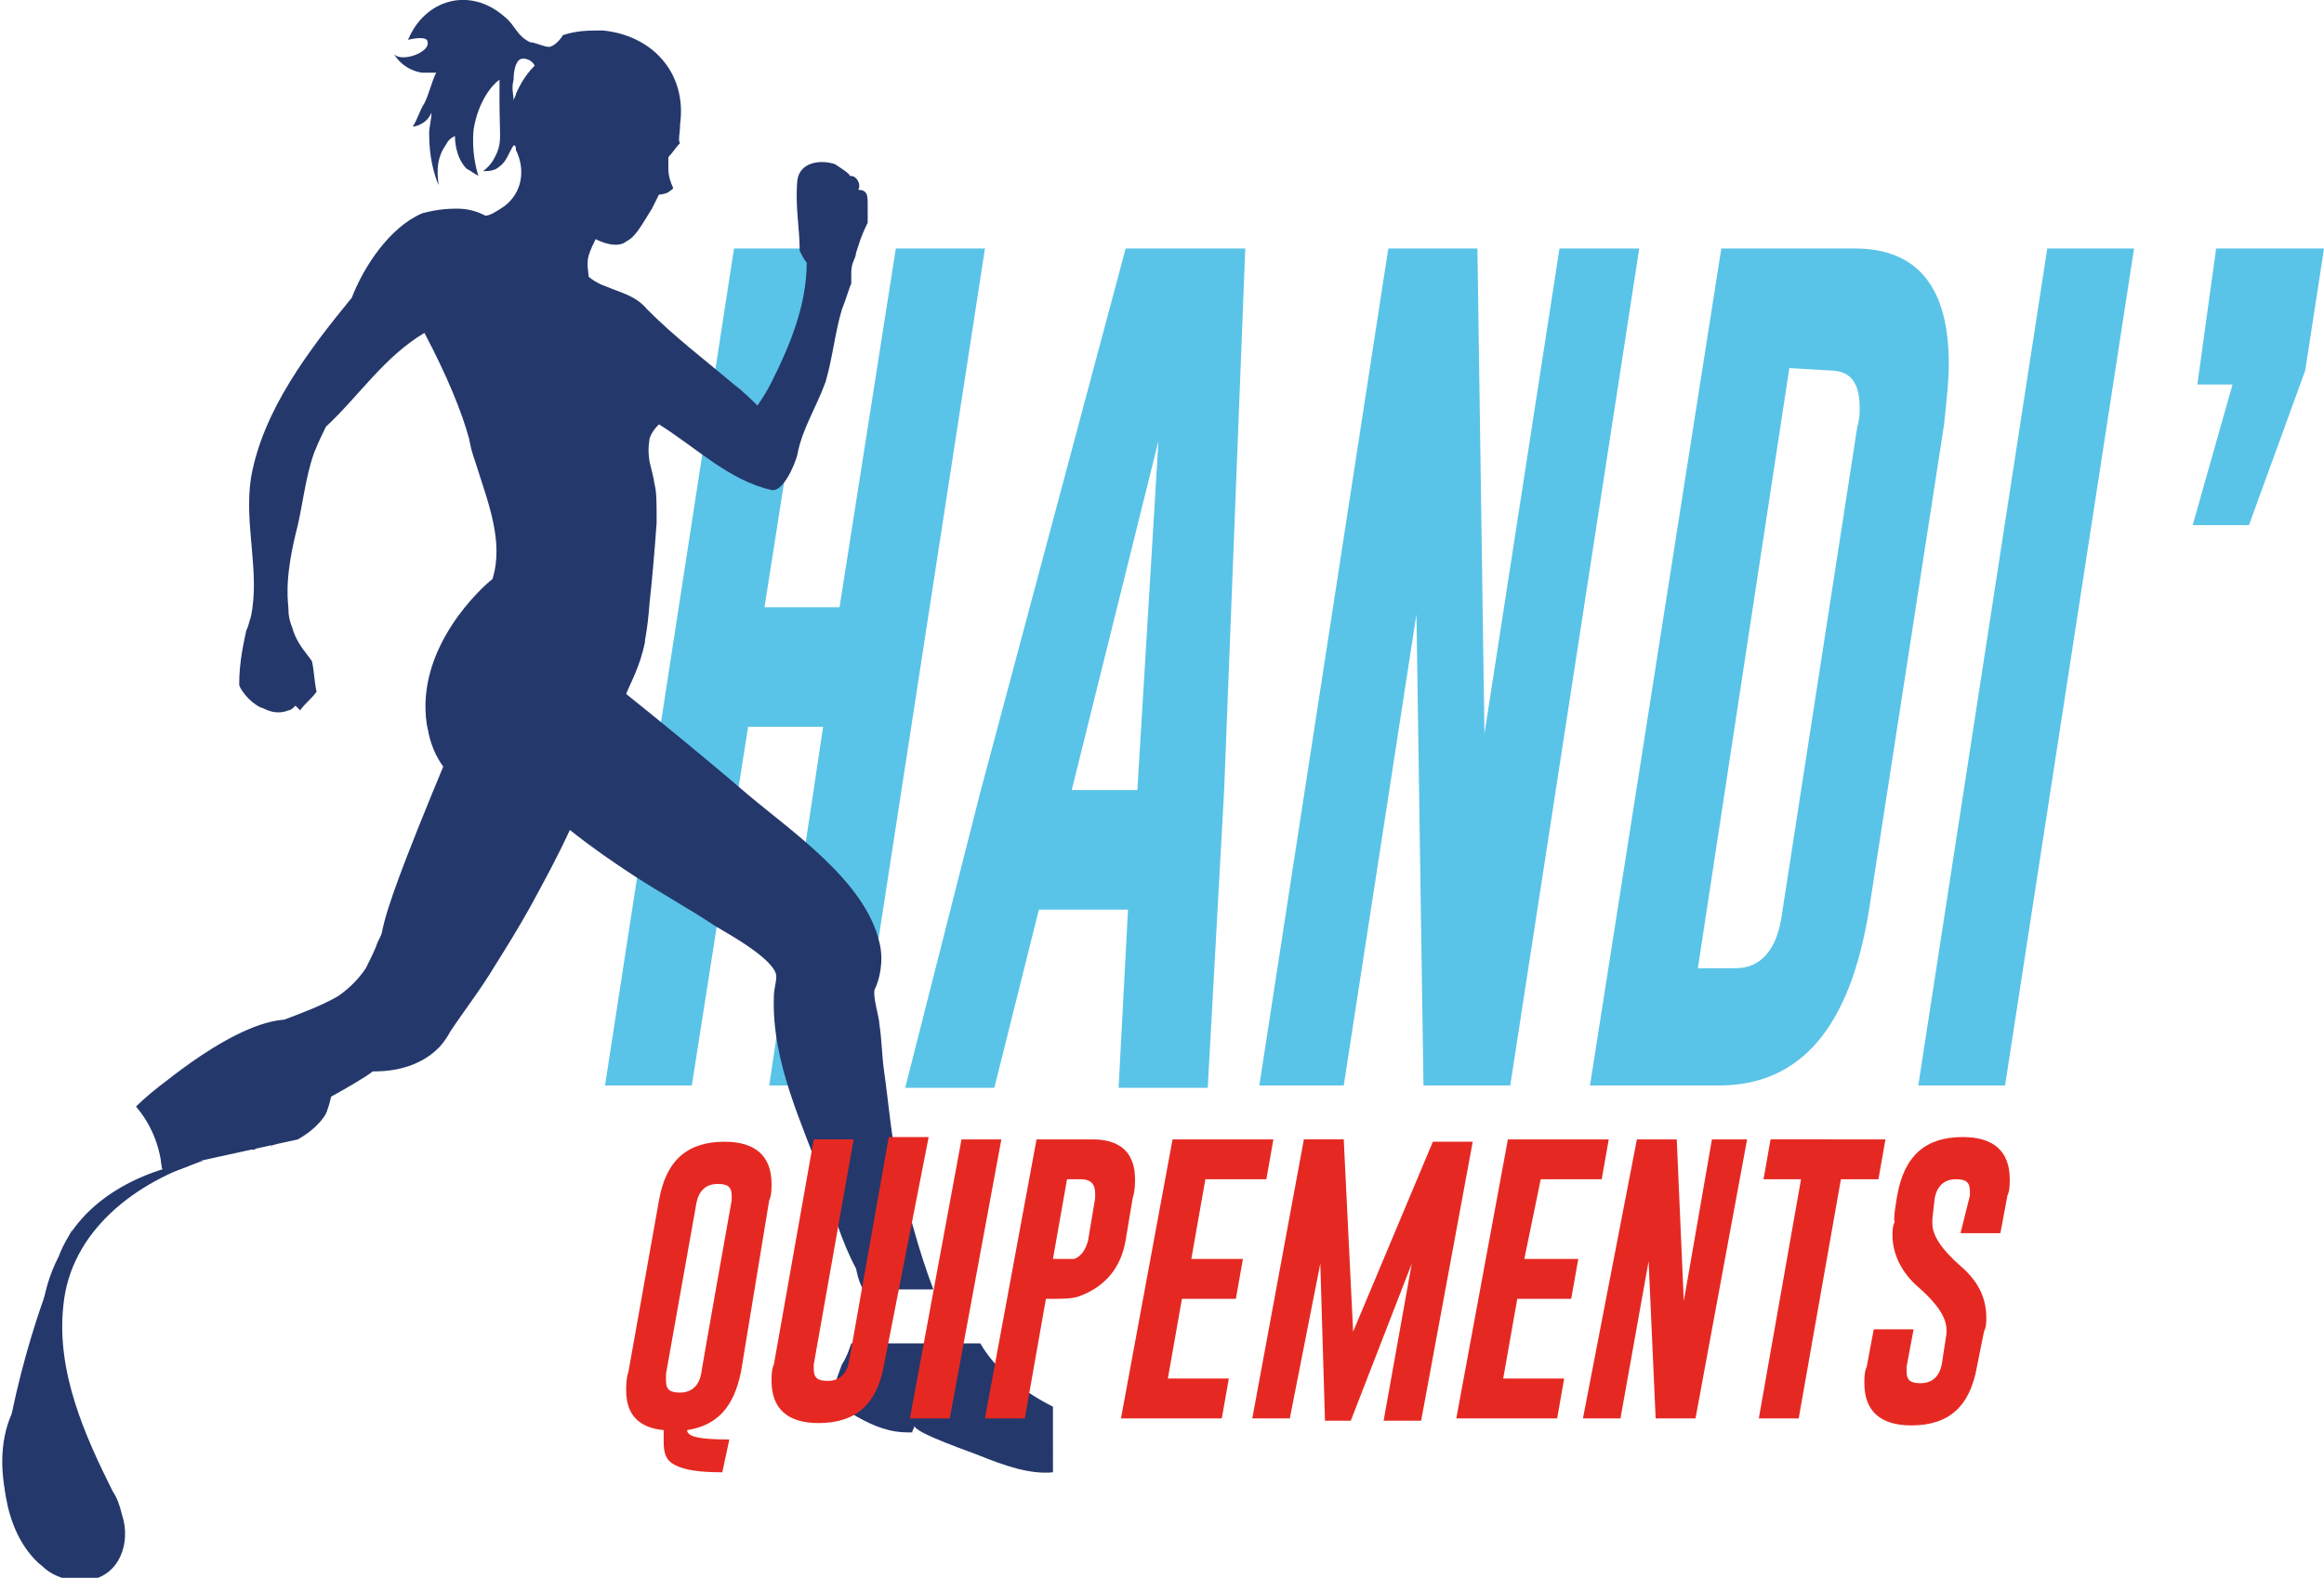 <?xml version="1.0" encoding="utf-8"?>
<!-- Generator: Adobe Illustrator 26.2.1, SVG Export Plug-In . SVG Version: 6.00 Build 0)  -->
<svg version="1.1" id="Calque_1" xmlns="http://www.w3.org/2000/svg" xmlns:xlink="http://www.w3.org/1999/xlink" x="0px" y="0px"
	 viewBox="0 0 99.1 67.3" style="enable-background:new 0 0 99.1 67.3;" xml:space="preserve">
<style type="text/css">
	.st0{fill:#5AC3E8;}
	.st1{fill:#24386B;}
	.st2{fill:#E52922;}
</style>
<g>
	<g>
		<path class="st0" d="M31.3,10.6H35l-2.4,15.3h3.2l2.4-15.3H42l-5.5,35.7h-3.7L35.1,31h-3.2l-2.4,15.3h-3.7
			C25.8,46.3,31.3,10.6,31.3,10.6z"/>
		<path class="st0" d="M52.2,33.7l-0.7,12.7h-3.8l0.4-7.6h-3.8l-1.9,7.6h-3.8l3.2-12.6L48,10.6h5.1L52.2,33.7L52.2,33.7z M48.5,33.7
			l0.9-14.9l-3.7,14.9H48.5z"/>
		<path class="st0" d="M59.2,10.6H63l0.3,20.7l3.2-20.7h3.4l-5.5,35.7h-3.7l-0.3-20.1l-3.1,20.1h-3.6C53.7,46.3,59.2,10.6,59.2,10.6
			z"/>
		<path class="st0" d="M73.4,10.6h5.7c2.7,0,4,1.7,4,4.9c0,0.8-0.1,1.6-0.2,2.6l-3.2,20.7c-0.8,5-2.9,7.5-6.4,7.5h-5.5L73.4,10.6
			L73.4,10.6z M76.3,15.7l-3.9,25.6H74c1.1,0,1.8-0.8,2-2.4l3.2-20.7c0.1-0.3,0.1-0.6,0.1-0.8c0-1.1-0.4-1.6-1.3-1.6L76.3,15.7
			L76.3,15.7z"/>
		<path class="st0" d="M87.3,10.6H91l-5.5,35.7h-3.7C81.8,46.3,87.3,10.6,87.3,10.6z"/>
		<path class="st0" d="M94.5,10.6h4.6l-0.8,5.2l-2.4,6.6h-2.4l1.7-6h-1.5L94.5,10.6L94.5,10.6z"/>
	</g>
	<g>
		<g>
			<path class="st1" d="M41.8,57.3h-5.5c-0.1,0.3-0.2,0.6-0.4,0.9c-0.1,0.3-0.5,1.2-0.3,1.6c0,0.1,0.1,0.2,0.2,0.2
				c0.7,0.4,1.3,0.8,2.1,1c0.4,0.1,0.7,0.1,1,0.1c0-0.1,0.1-0.2,0.1-0.3c-0.1,0.3,2.6,1.2,2.8,1.3c1,0.4,2.1,0.8,3.1,0.7V60
				C43.7,59.4,42.5,58.5,41.8,57.3L41.8,57.3z"/>
			<path class="st1" d="M36.8,55h3c-0.3-0.8-0.6-1.7-0.9-2.8c-0.2-0.6-0.4-1.4-0.6-2.4c-0.3-1.3-0.4-2.7-0.6-4.1
				c-0.1-0.7-0.1-1.4-0.2-2c0-0.3-0.3-1.2-0.2-1.5c0.2-0.4,0.4-1.2,0.2-2c-0.6-2.6-3.7-4.7-5.6-6.3c-2.1-1.8-4.2-3.5-5.2-4.3
				c0.2-0.5,0.6-1.2,0.8-2.2c0-0.2,0.1-0.4,0.2-1.7c0.1-0.9,0.2-2,0.3-3.4c0-1,0-1.3-0.1-1.7c0-0.1-0.1-0.5-0.2-0.9
				c-0.1-0.6,0-0.9,0-1c0.1-0.3,0.3-0.5,0.4-0.6c1.6,1,3,2.4,4.8,2.8c0.5,0.1,1-1.1,1.1-1.5c0.2-1.1,0.8-2,1.2-3.1
				c0.3-1,0.4-2.1,0.7-3.1c0.2-0.5,0.3-0.9,0.4-1.1c0-0.1,0-0.3,0-0.5c0-0.4,0.2-0.6,0.2-0.8c0.1-0.3,0.2-0.7,0.5-1.3
				c0-0.4,0-0.6,0-0.8c0-0.2,0-0.4-0.1-0.5c-0.1-0.1-0.2-0.1-0.3-0.1c0.1-0.2,0-0.4-0.1-0.5c-0.1-0.1-0.2-0.1-0.3-0.1
				c0.2,0-0.6-0.5-0.6-0.5c-0.6-0.2-1.5-0.1-1.6,0.7c-0.1,1.1,0.1,2,0.1,3c0.1,0.2,0.2,0.4,0.3,0.5c0,1.8-0.7,3.5-1.5,5.1
				c-0.2,0.4-0.4,0.7-0.6,1c-0.2-0.2-0.6-0.6-1-0.9c-1.3-1.1-2.5-2-3.7-3.2c-0.5-0.6-1.1-0.7-1.8-1c-0.3-0.1-0.6-0.3-0.7-0.4
				c0-0.2-0.1-0.5,0-0.9c0.1-0.3,0.2-0.5,0.3-0.7c0.8,0.4,1.2,0.2,1.3,0.1c0.4-0.2,0.6-0.6,1.1-1.4c0.1-0.2,0.2-0.4,0.3-0.6
				c0,0,0.2,0,0.4-0.1c0.1-0.1,0.2-0.1,0.2-0.2c-0.1-0.2-0.2-0.5-0.2-0.8c0-0.2,0-0.3,0-0.5c0.2-0.2,0.3-0.4,0.5-0.6
				C28.9,6,29,5.7,29,5.3c0.3-2.2-1.2-3.8-3.3-4c-0.6,0-1.1,0-1.7,0.2C23.9,1.7,23.6,2,23.4,2c-0.2,0-0.6-0.2-0.8-0.2
				C22,1.5,22,1.1,21.5,0.7C20-0.6,18.1,0,17.4,1.7c0.4-0.1,0.7-0.1,0.8,0c0.3,0.5-1.1,1-1.4,0.6c0.1,0.2,0.5,0.7,1.2,0.8
				c0.2,0,0.4,0,0.6,0c-0.2,0.4-0.3,0.9-0.5,1.3c-0.2,0.3-0.3,0.7-0.5,1c0.1,0,0.6-0.1,0.8-0.6c0,0.3-0.1,0.6-0.1,0.9
				c0,1,0.2,1.7,0.4,2.2c0-0.2-0.2-1,0.3-1.7c0.1-0.2,0.2-0.3,0.4-0.4c0,0.1,0,0.9,0.5,1.4c0.2,0.1,0.3,0.2,0.5,0.3
				c-0.1-0.3-0.3-1.1-0.2-2c0.2-1.2,0.8-1.9,1.1-2.1c0,0.2,0,0.5,0,0.9c0,1.4,0.1,1.7-0.1,2.2c-0.1,0.2-0.2,0.5-0.6,0.8
				c0.2,0,0.5,0,0.7-0.2c0.3-0.2,0.4-0.6,0.6-0.9c0.1,0,0.1,0.1,0.1,0.2c0.4,0.8,0.3,1.8-0.5,2.4c-0.3,0.2-0.6,0.4-0.8,0.4
				c-0.2-0.1-0.6-0.3-1.2-0.3c-0.2,0-0.8,0-1.5,0.2c-1.4,0.6-2.5,2.3-3,3.6c-1.8,2.2-3.8,4.8-4.3,7.7c-0.3,2,0.4,4,0,5.9
				c-0.1,0.3-0.1,0.4-0.2,0.6c-0.1,0.5-0.3,1.3-0.3,2.3c0,0.1,0.2,0.4,0.4,0.6c0.2,0.2,0.5,0.4,0.6,0.4c0.2,0.1,0.6,0.3,1.1,0.1
				c0.1,0,0.2-0.1,0.3-0.2c0.1,0.1,0.1,0.1,0.2,0.2c0.2-0.3,0.5-0.5,0.7-0.8c-0.1-0.4-0.1-0.9-0.2-1.3c-0.2-0.3-0.6-0.7-0.8-1.3
				c0-0.1-0.2-0.4-0.2-0.9c0-0.3-0.2-1.1,0.3-3.2c0.3-1.1,0.4-2.4,0.8-3.5c0.2-0.5,0.4-0.9,0.5-1.1c1.4-1.3,2.5-3,4.2-4
				c1,1.9,1.6,3.4,1.9,4.5c0.1,0.5,0.1,0.5,0.3,1.1c0.5,1.6,1.2,3.3,0.7,4.9c-0.4,0.3-3.3,2.9-2.8,6.2c0.1,0.5,0.2,1.1,0.7,1.8
				c-1.7,4.1-2.4,6-2.6,7c0,0.1-0.1,0.3-0.2,0.5c-0.1,0.3-0.3,0.7-0.5,1.1c-0.4,0.6-0.9,1-1.2,1.2c-0.7,0.4-1.5,0.7-2.3,1
				c0.5,0.2,0.9,0.6,1.1,1c0.5,0.8,0.5,1.9,0,2.7c0.2-0.1,0.5-0.2,0.7-0.3c0.9-0.5,1.6-0.9,2-1.2c0.4,0,1.8,0,2.8-1
				c0.2-0.2,0.4-0.5,0.5-0.7c0.6-0.9,1.3-1.8,1.9-2.8c0.5-0.8,1-1.6,1.5-2.5c0.6-1.1,1.2-2.2,1.7-3.3c1,0.8,1.9,1.4,2.5,1.8
				c1.2,0.8,2.5,1.5,3.7,2.3c0.5,0.3,2.7,1.5,2.6,2.2c0,0.2-0.1,0.5-0.1,0.8c-0.1,2.8,1.2,5.4,2.1,7.9c0.4,1.2,0.8,2.6,1.4,3.7
				C36.6,54.6,36.7,54.8,36.8,55L36.8,55z M22,4c0,0.1-0.1,0.2-0.1,0.3c0-0.3-0.1-0.5,0-0.9C21.9,3,22,2.5,22.3,2.5
				c0.2,0,0.4,0.1,0.5,0.3C22.3,3.3,22.1,3.8,22,4z"/>
		</g>
		<g>
			<path class="st1" d="M3.1,52.4c0,0-2.3,5.8,0.8,10.4c3.1,4.6-1.3,4.6-2.2,3.9s-2.3-3.9-1.2-6.4C1.5,55.5,3.1,52.4,3.1,52.4
				L3.1,52.4z"/>
			<path class="st1" d="M6,47.1c0,0,4.6-4,6.4-3.5c1.8,0.4,1.9,2.5,1.5,3.9c0,0-0.3,0.6-1.2,1.1l-4.1,0.9c0,0-1.3,0.6-1.5,0.5
				s-0.2-0.2-0.2-0.2S6.9,48.6,6,47.1L6,47.1z"/>
			<g>
				<path class="st1" d="M6.9,49.8c-0.1-1-0.5-1.9-1.1-2.6c0.4-0.4,0.9-0.8,1.3-1.1c1.4-1.1,5.6-4.2,6.8-1.6c0.2,0.5,0.3,1,0.3,1.5
					c0,0.5-0.1,1-0.3,1.5c0-0.2,0-0.5,0-0.7c0-0.9-0.2-2.1-1-2.6c-1.2-0.4-3.3,0.9-4.3,1.6c-0.8,0.5-1.6,1.1-2.4,1.7l0-0.3
					C6.8,47.8,7.1,48.8,6.9,49.8C6.9,49.8,6.9,49.8,6.9,49.8z"/>
				<path class="st1" d="M8.7,49.5c-2.9,0.9-5.7,3-6,6.2c-0.3,2.8,0.9,5.5,2.1,7.9c0.2,0.3,0.3,0.6,0.4,1c0.4,1.2-0.1,2.6-1.4,2.8
					c-0.7,0.1-1.5-0.1-2-0.6c-1.5-1.2-1.9-3.7-1.5-5.5c0.1-0.3,0.2-0.6,0.4-0.9c-0.3,0.6-0.3,1.2-0.3,1.9c0.1,1.6,0.9,4,2.6,4.4
					c0.5,0.1,1.1,0,1.4-0.4c0.3-0.4,0.3-0.9,0.1-1.4c-0.1-0.3-0.3-0.5-0.4-0.8c-0.2-0.3-0.3-0.6-0.5-0.9c-1.5-2.9-2.7-6.5-1.1-9.6
					C3.4,51.2,6.1,49.8,8.7,49.5L8.7,49.5L8.7,49.5z"/>
				<path class="st1" d="M10.9,49c-0.2-0.7-0.5-1.4-0.8-2c0.2,0.7,0.4,1.3,0.6,2C10.8,49.1,10.9,49,10.9,49z"/>
				<path class="st1" d="M11.8,48.8c-0.2-0.7-0.5-1.4-0.8-2c0.2,0.7,0.4,1.4,0.6,2.1C11.6,48.8,11.8,48.8,11.8,48.8z"/>
				<path class="st1" d="M12.7,48.6c-0.2-0.7-0.5-1.5-0.8-2.1c0.2,0.7,0.4,1.4,0.6,2.1L12.7,48.6L12.7,48.6z"/>
			</g>
		</g>
	</g>
	<g>
		<path class="st2" d="M31.6,58.5c-0.3,1.5-1,2.3-2.3,2.5l0,0c0,0.3,0.6,0.4,1.8,0.4l-0.3,1.4c-1,0-1.6-0.1-2-0.3s-0.5-0.5-0.5-1
			c0-0.2,0-0.3,0-0.5c-1.1-0.1-1.6-0.7-1.6-1.7c0-0.2,0-0.5,0.1-0.8l1.3-7.3c0.3-1.7,1.2-2.5,2.8-2.5c1.3,0,2,0.6,2,1.8
			c0,0.2,0,0.5-0.1,0.7L31.6,58.5L31.6,58.5z M31.2,51.2c0-0.1,0-0.2,0-0.2c0-0.4-0.2-0.5-0.6-0.5h0c-0.5,0-0.8,0.3-0.9,0.8
			l-1.3,7.3c0,0.1,0,0.2,0,0.3c0,0.4,0.2,0.5,0.6,0.5c0.5,0,0.8-0.3,0.9-0.8C29.9,58.5,31.2,51.2,31.2,51.2z"/>
		<path class="st2" d="M37.7,58.2c-0.3,1.7-1.2,2.5-2.8,2.5c-1.3,0-2-0.6-2-1.8c0-0.2,0-0.5,0.1-0.7l1.7-9.6h1.7l-1.7,9.6
			c0,0.1,0,0.2,0,0.2c0,0.4,0.2,0.5,0.6,0.5c0.5,0,0.8-0.3,0.9-0.8l1.7-9.6h1.7L37.7,58.2L37.7,58.2z"/>
		<path class="st2" d="M41,48.6h1.7l-2.2,11.9h-1.7L41,48.6z"/>
		<path class="st2" d="M44.2,48.6h2.4c1.2,0,1.8,0.6,1.8,1.7c0,0.2,0,0.5-0.1,0.8L48,52.9c-0.2,1.2-0.9,2-2,2.4
			c-0.3,0.1-0.7,0.1-1.1,0.1h-0.3l-0.9,5.1H42L44.2,48.6L44.2,48.6z M45.5,50.3l-0.6,3.4h0.4c0.2,0,0.4,0,0.5,0
			c0.3-0.1,0.5-0.4,0.6-0.8l0.3-1.8c0-0.1,0-0.2,0-0.2c0-0.4-0.2-0.6-0.6-0.6L45.5,50.3L45.5,50.3z"/>
		<path class="st2" d="M50,48.6h4.3L54,50.3h-2.6l-0.6,3.4H53l-0.3,1.7h-2.3l-0.6,3.4h2.6l-0.3,1.7h-4.3L50,48.6L50,48.6z"/>
		<path class="st2" d="M57.7,56.8l3.4-8.1h1.7l-2.2,11.9H59l1.2-6.7l-2.6,6.7h-1.1l-0.2-6.7L55,60.5h-1.6l2.2-11.9h1.7L57.7,56.8
			L57.7,56.8z"/>
		<path class="st2" d="M64.3,48.6h4.3l-0.3,1.7h-2.6L65,53.7h2.3L67,55.4h-2.3l-0.6,3.4h2.6l-0.3,1.7h-4.3L64.3,48.6L64.3,48.6z"/>
		<path class="st2" d="M69.8,48.6h1.7l0.3,6.9l1.2-6.9h1.5l-2.2,11.9h-1.7l-0.3-6.7l-1.2,6.7h-1.6L69.8,48.6L69.8,48.6z"/>
		<path class="st2" d="M80.4,48.6l-0.3,1.7h-1.6l-1.8,10.2H75l1.8-10.2h-1.6l0.3-1.7C75.6,48.6,80.4,48.6,80.4,48.6z"/>
		<path class="st2" d="M80.9,51c0.3-1.7,1.2-2.5,2.8-2.5c1.3,0,2,0.6,2,1.8c0,0.2,0,0.5-0.1,0.7l-0.3,1.6h-1.7L84,51
			c0-0.1,0-0.2,0-0.2c0-0.4-0.2-0.5-0.6-0.5h0c-0.5,0-0.8,0.3-0.9,0.8L82.4,52c0,0,0,0.1,0,0.2c0,0.5,0.4,1.1,1.2,1.8
			c0.7,0.6,1.1,1.3,1.1,2.2c0,0.2,0,0.4-0.1,0.6l-0.3,1.5c-0.3,1.7-1.2,2.5-2.8,2.5c-1.3,0-2-0.6-2-1.8c0-0.2,0-0.5,0.1-0.7l0.3-1.6
			h1.7l-0.3,1.6c0,0.1,0,0.2,0,0.2c0,0.4,0.2,0.5,0.6,0.5c0.5,0,0.8-0.3,0.9-0.8l0.2-1.3c0-0.1,0-0.1,0-0.2c0-0.5-0.4-1.1-1.2-1.8
			c-0.7-0.6-1.1-1.4-1.1-2.2c0-0.2,0-0.4,0.1-0.6C80.7,52.1,80.9,51,80.9,51z"/>
	</g>
</g>
</svg>
